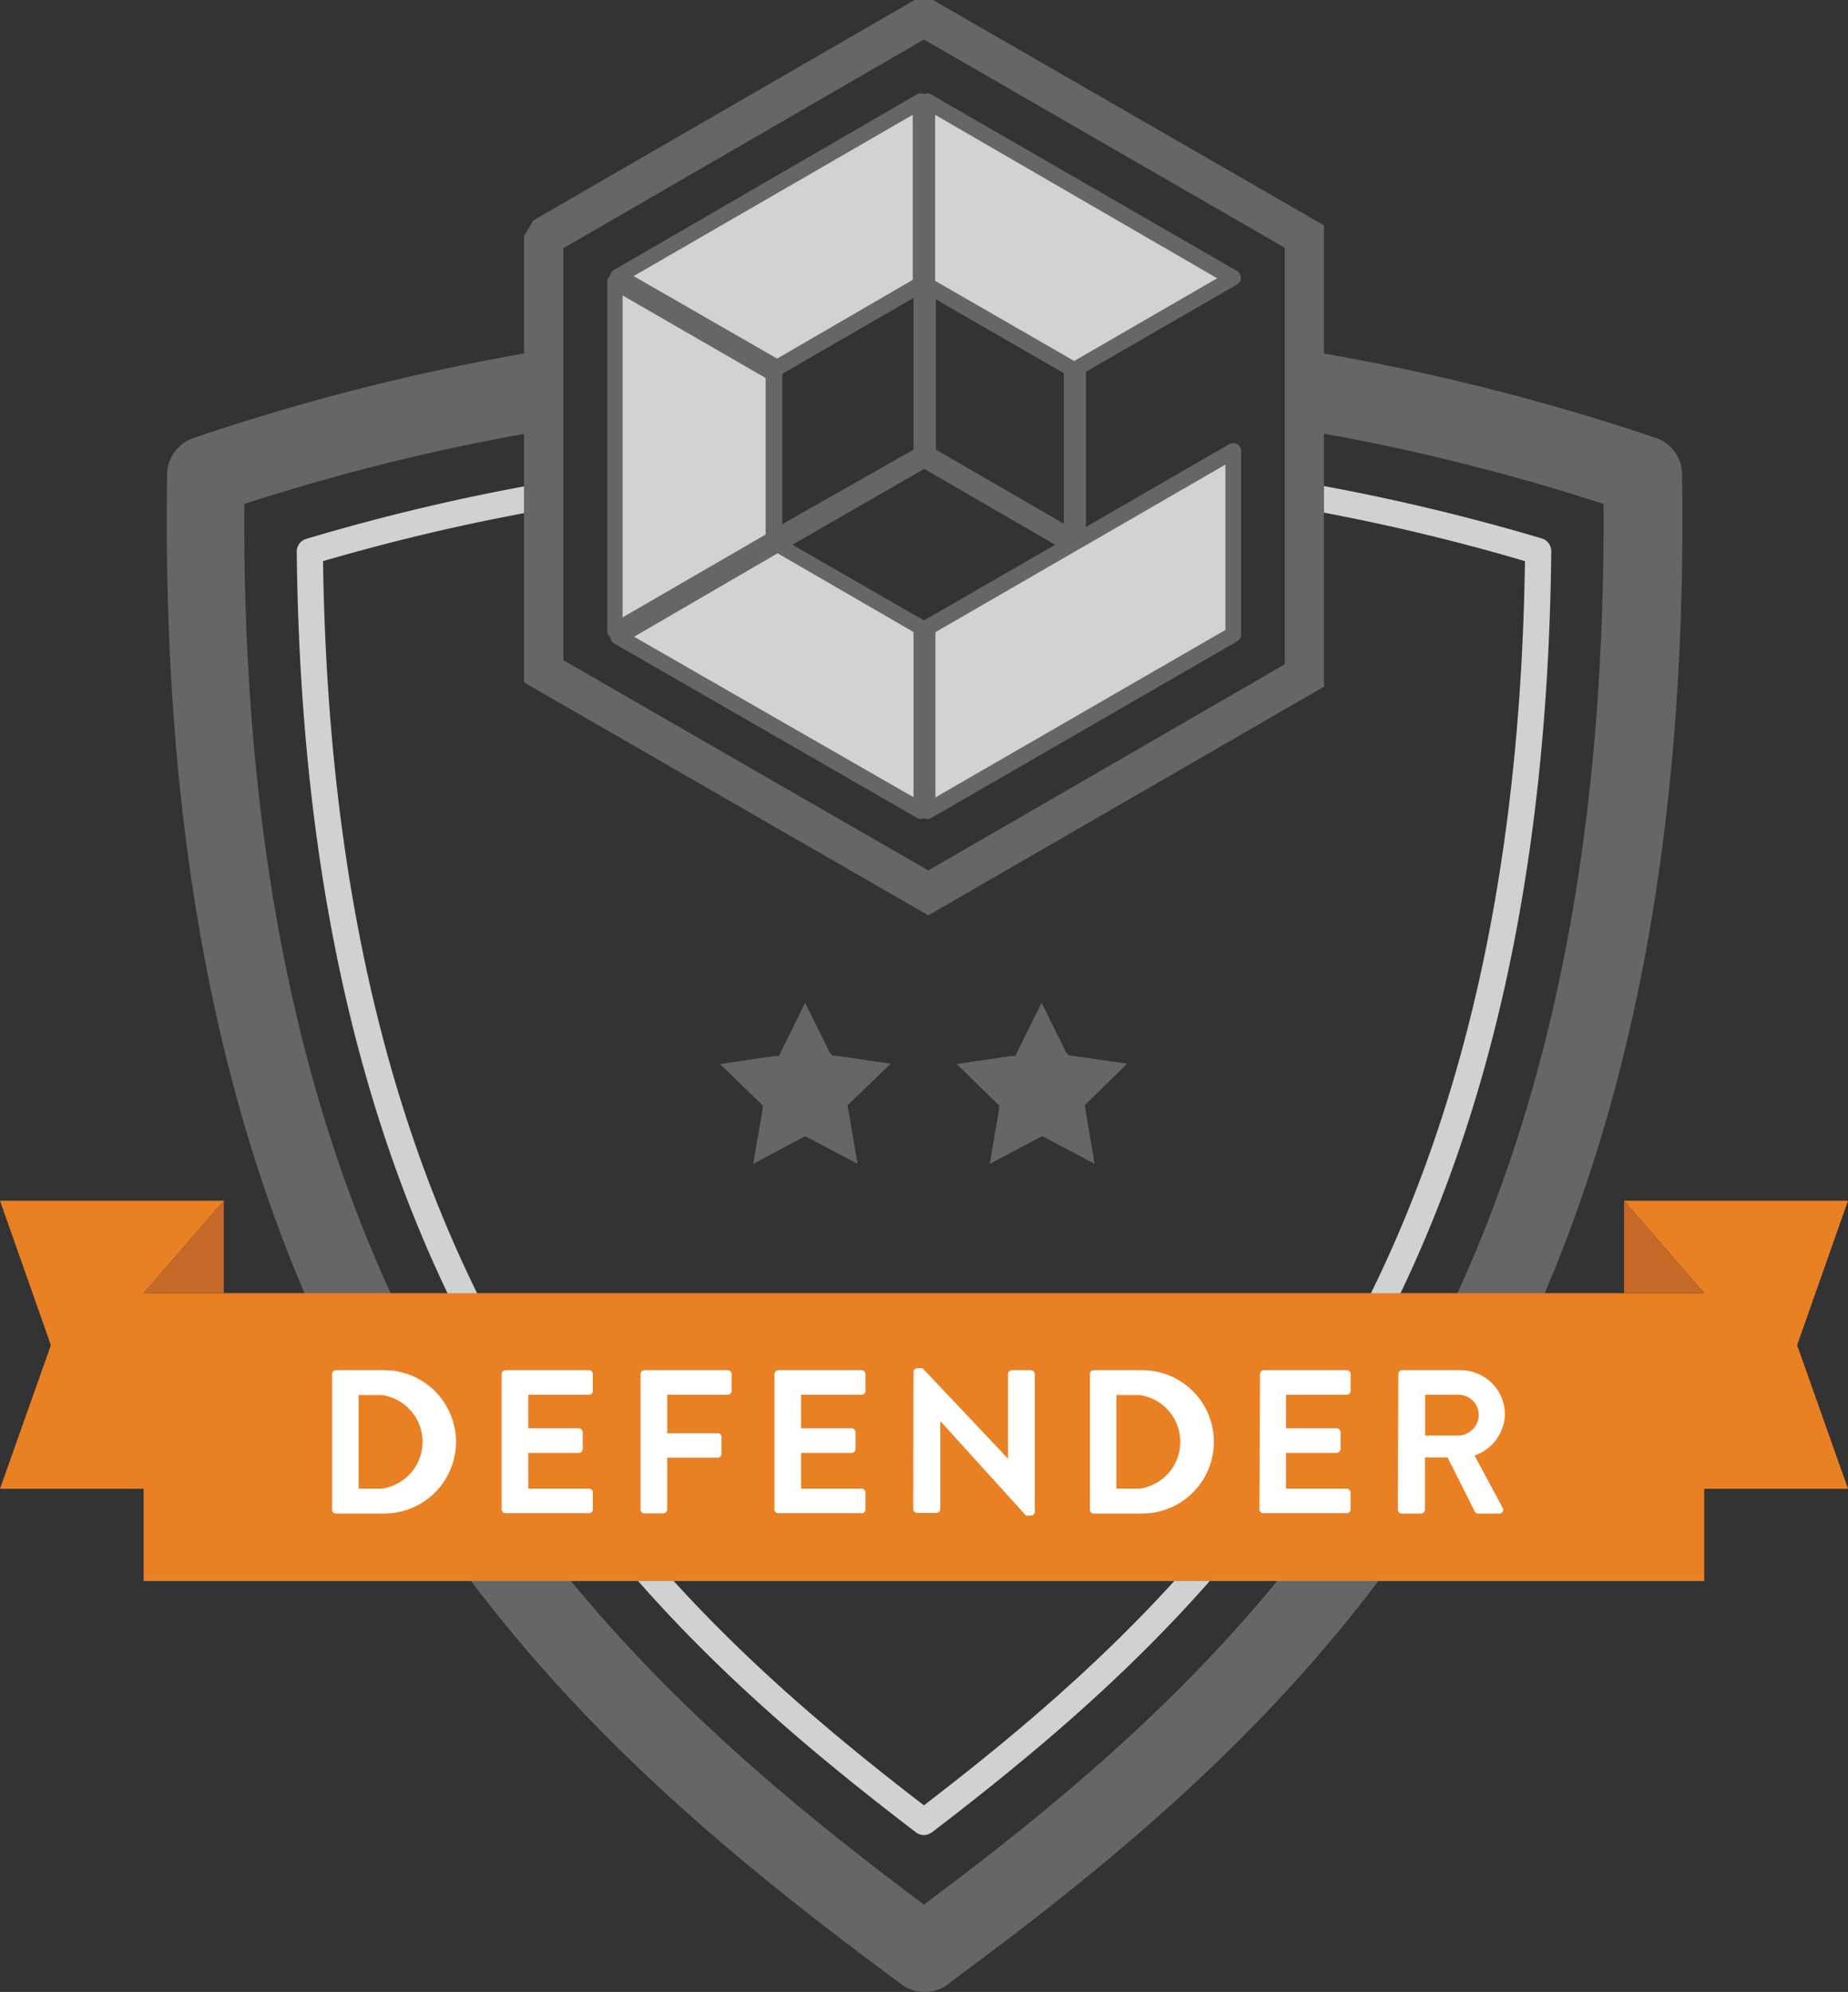 <svg xmlns="http://www.w3.org/2000/svg" viewBox="0 0 117.33 126.48"><rect x="0" y="0" width="117.33" height="126.48" fill="#333333" stroke="none"/><defs><style>.cls-1{fill:#666;}.cls-2{fill:#cfd1d2;}.cls-3{fill:#d0d2d3;}.cls-4{fill:#e98023;}.cls-5{fill:#c66928;}.cls-6{fill:#fff;}</style></defs><title>Defender</title><g id="Layer_2" data-name="Layer 2"><g id="Layer_1-2" data-name="Layer 1"><path class="cls-1" d="M105,27.76A141.73,141.73,0,0,0,84,22.44v5.08A135.37,135.37,0,0,1,101.81,32c.29,51.38-20.91,72.36-43.15,88.93h0C36.42,104.32,15.22,83.34,15.51,32a133.59,133.59,0,0,1,17.78-4.45V22.44a140.56,140.56,0,0,0-21,5.37,2.48,2.48,0,0,0-1.68,2.32c-.84,56,22.44,78,46.42,95.71a2.52,2.52,0,0,0,1.68.64h0a2.51,2.51,0,0,0,1.74-.7c23.89-17.62,47.06-39.58,46.35-95.21a2.73,2.73,0,0,0,0-.41A2.48,2.48,0,0,0,105,27.76Z"/><path class="cls-2" d="M96.82,35.63c-.66,46.09-19.94,65-38.16,79-18.21-14-37.49-32.93-38.15-79a131.25,131.25,0,0,1,12.78-3.05v-1.7a132.55,132.55,0,0,0-13.86,3.34.84.84,0,0,0-.59.8c.51,47.72,20.57,67,39.32,81.33a.84.84,0,0,0,1,0C77.92,102,98,82.74,98.49,35a.85.85,0,0,0-.59-.81,134.89,134.89,0,0,0-13.85-3.33v1.69A131.09,131.09,0,0,1,96.82,35.63Z"/><path class="cls-1" d="M59.53.17,59.24,0H58.07L33.85,14l-.58,1,0,28.33L58.94,58.12,84.06,43.6l0-29.29Zm-.59,55.1L35.77,41.92l0-26.16L58.66,2.51,81.57,15.73l0,26.45Z"/><polygon class="cls-3" points="58.45 6.43 39.23 17.54 49.34 23.35 58.45 18.07 58.45 6.43"/><path class="cls-1" d="M49.34,23.85a.47.47,0,0,1-.25-.07L39,18a.5.5,0,0,1,0-.87L58.2,6a.5.5,0,0,1,.5,0,.47.47,0,0,1,.25.43V18.07a.5.5,0,0,1-.25.44l-9.11,5.27A.45.45,0,0,1,49.34,23.85Zm-9.11-6.32,9.11,5.24,8.61-5V7.29Z"/><polygon class="cls-3" points="39.06 40.07 49.13 34.23 49.13 23.71 39.03 17.89 39.06 40.07"/><path class="cls-1" d="M39.06,40.57a.45.45,0,0,1-.25-.07.48.48,0,0,1-.25-.43l0-22.18a.48.48,0,0,1,.25-.43.5.5,0,0,1,.5,0l10.1,5.81a.51.51,0,0,1,.26.44V34.23a.5.5,0,0,1-.25.43L39.31,40.5A.47.47,0,0,1,39.06,40.57Zm.47-21.81,0,20.44,9.08-5.26V24Z"/><polygon class="cls-3" points="68.4 34.35 68.4 23.34 68.2 23.46 67.99 23.34 67.99 34.12 58.87 28.84 58.87 18.07 58.45 18.07 58.45 28.84 49.13 34.23 49.34 34.59 58.66 29.19 67.98 34.59 68.4 34.35"/><path class="cls-1" d="M68,35.09a.57.57,0,0,1-.25-.06l-9.07-5.26L49.59,35a.46.46,0,0,1-.38,0,.47.47,0,0,1-.3-.23l-.21-.36a.5.5,0,0,1,.18-.68L58,28.55V18.07a.51.51,0,0,1,.5-.5h.42a.51.51,0,0,1,.5.5V28.55l8.12,4.7V23.34a.48.48,0,0,1,.25-.43.53.53,0,0,1,.46,0,.51.51,0,0,1,.45,0,.48.48,0,0,1,.25.43v11a.48.48,0,0,1-.25.43l-.42.25A.51.51,0,0,1,68,35.09Z"/><polygon class="cls-3" points="58.87 6.43 58.87 18.07 68.19 23.46 78.28 17.63 58.87 6.43"/><path class="cls-1" d="M68.2,24a.43.43,0,0,1-.25-.07l-9.33-5.38a.5.5,0,0,1-.25-.44V6.43A.5.5,0,0,1,59.12,6L78.53,17.2a.5.5,0,0,1,0,.87L68.45,23.89A.47.47,0,0,1,68.2,24Zm-8.83-6.17,8.83,5.09,9.08-5.25L59.37,7.29Z"/><polygon class="cls-3" points="58.89 39.85 58.89 51.5 78.3 40.28 78.3 28.63 58.89 39.85"/><path class="cls-1" d="M58.89,52a.43.43,0,0,1-.25-.07.48.48,0,0,1-.25-.43V39.85a.5.5,0,0,1,.25-.44L78.05,28.2a.5.5,0,0,1,.5,0,.48.48,0,0,1,.25.43V40.28a.5.5,0,0,1-.25.44L59.14,51.93A.47.47,0,0,1,58.89,52Zm.5-11.86V50.63L77.8,40V29.5Z"/><polygon class="cls-3" points="49.34 34.59 39.26 40.43 58.47 51.48 58.47 39.84 49.34 34.59"/><path class="cls-1" d="M58.47,52a.47.47,0,0,1-.25-.07L39,40.86a.5.5,0,0,1-.25-.43A.52.52,0,0,1,39,40l10.08-5.83a.5.5,0,0,1,.5,0l9.13,5.25a.5.5,0,0,1,.25.43V51.48a.48.48,0,0,1-.25.43A.45.45,0,0,1,58.47,52ZM40.26,40.43,58,50.62V40.13l-8.63-5Z"/><path class="cls-1" d="M52.82,67l3.73.54L54,70l-.19.19.64,3.71-3.1-1.64-.23-.12L47.82,73.9c.23-1.31.6-3.46.6-3.46l0-.25-2.7-2.63,3.47-.51.26,0,1.67-3.38c.29.58.76,1.55,1.55,3.14Z"/><path class="cls-1" d="M67.84,67l3.72.54L69.05,70l-.18.19.63,3.71-3.1-1.64-.23-.12L62.84,73.9c.22-1.31.59-3.46.59-3.46l0-.25-2.69-2.63,3.47-.51.25,0,1.67-3.38,1.55,3.14Z"/><polygon class="cls-4" points="114.1 85.41 117.33 76.24 103.11 76.24 108.2 82.11 9.12 82.11 14.21 76.24 0 76.24 3.23 85.41 0 94.53 9.12 94.53 9.12 100.39 108.2 100.39 108.2 94.53 117.33 94.53 114.1 85.41"/><polygon class="cls-5" points="103.11 76.24 103.11 82.11 108.2 82.11 103.11 76.24"/><polygon class="cls-5" points="14.21 76.24 14.21 82.11 9.12 82.11 14.21 76.24"/><path class="cls-6" d="M21.09,87.25a.24.24,0,0,1,.23-.25H24.4a4.55,4.55,0,1,1,0,9.1H21.32a.23.23,0,0,1-.23-.24Zm3.16,7.27a3,3,0,0,0,0-5.94H22.77v5.94Z"/><path class="cls-6" d="M31.85,87.25A.25.25,0,0,1,32.1,87h5.29a.25.25,0,0,1,.25.25v1.07a.25.25,0,0,1-.25.24H33.54v2.13h3.21a.26.26,0,0,1,.25.25V92a.25.25,0,0,1-.25.25H33.54v2.27h3.85a.25.25,0,0,1,.25.25v1.07a.25.25,0,0,1-.25.24H32.1a.25.25,0,0,1-.25-.24Z"/><path class="cls-6" d="M40.67,87.25a.25.25,0,0,1,.24-.25H46.2a.25.25,0,0,1,.25.25v1.07a.24.24,0,0,1-.25.24H42.36V91h3.21a.24.24,0,0,1,.24.24v1.07a.25.25,0,0,1-.24.25H42.36v3.29a.25.25,0,0,1-.25.24h-1.2a.24.24,0,0,1-.24-.24Z"/><path class="cls-6" d="M49.17,87.25a.25.25,0,0,1,.25-.25h5.29a.25.25,0,0,1,.24.25v1.07a.24.24,0,0,1-.24.24H50.86v2.13h3.21a.26.26,0,0,1,.25.25V92a.25.25,0,0,1-.25.25H50.86v2.27h3.85a.25.25,0,0,1,.24.25v1.07a.24.24,0,0,1-.24.24H49.42a.24.24,0,0,1-.25-.24Z"/><path class="cls-6" d="M58,87.11a.25.25,0,0,1,.25-.24h.32L64,92.62h0V87.25a.25.25,0,0,1,.25-.25h1.2a.26.26,0,0,1,.25.25V96a.24.24,0,0,1-.25.23h-.31l-5.44-6h0v5.59a.25.25,0,0,1-.25.24H58.23a.25.25,0,0,1-.25-.24Z"/><path class="cls-6" d="M69.2,87.25a.24.24,0,0,1,.23-.25h3.09a4.55,4.55,0,1,1,0,9.1H69.43a.23.23,0,0,1-.23-.24Zm3.16,7.27a3,3,0,0,0,0-5.94H70.88v5.94Z"/><path class="cls-6" d="M80,87.25a.25.25,0,0,1,.25-.25H85.5a.25.25,0,0,1,.25.25v1.07a.24.24,0,0,1-.25.24H81.65v2.13h3.22a.25.25,0,0,1,.24.25V92a.25.25,0,0,1-.24.25H81.65v2.27H85.5a.25.25,0,0,1,.25.25v1.07a.24.24,0,0,1-.25.24H80.21a.25.25,0,0,1-.25-.24Z"/><path class="cls-6" d="M88.78,87.25A.25.25,0,0,1,89,87h3.71a2.82,2.82,0,0,1,2.84,2.8,2.86,2.86,0,0,1-1.93,2.62l1.78,3.31a.24.24,0,0,1-.22.37H93.85a.23.23,0,0,1-.21-.11l-1.73-3.45H90.47v3.32a.25.25,0,0,1-.25.24H89a.24.24,0,0,1-.25-.24Zm3.82,3.9a1.33,1.33,0,0,0,1.29-1.33,1.29,1.29,0,0,0-1.29-1.26H90.48v2.59Z"/></g></g></svg>
